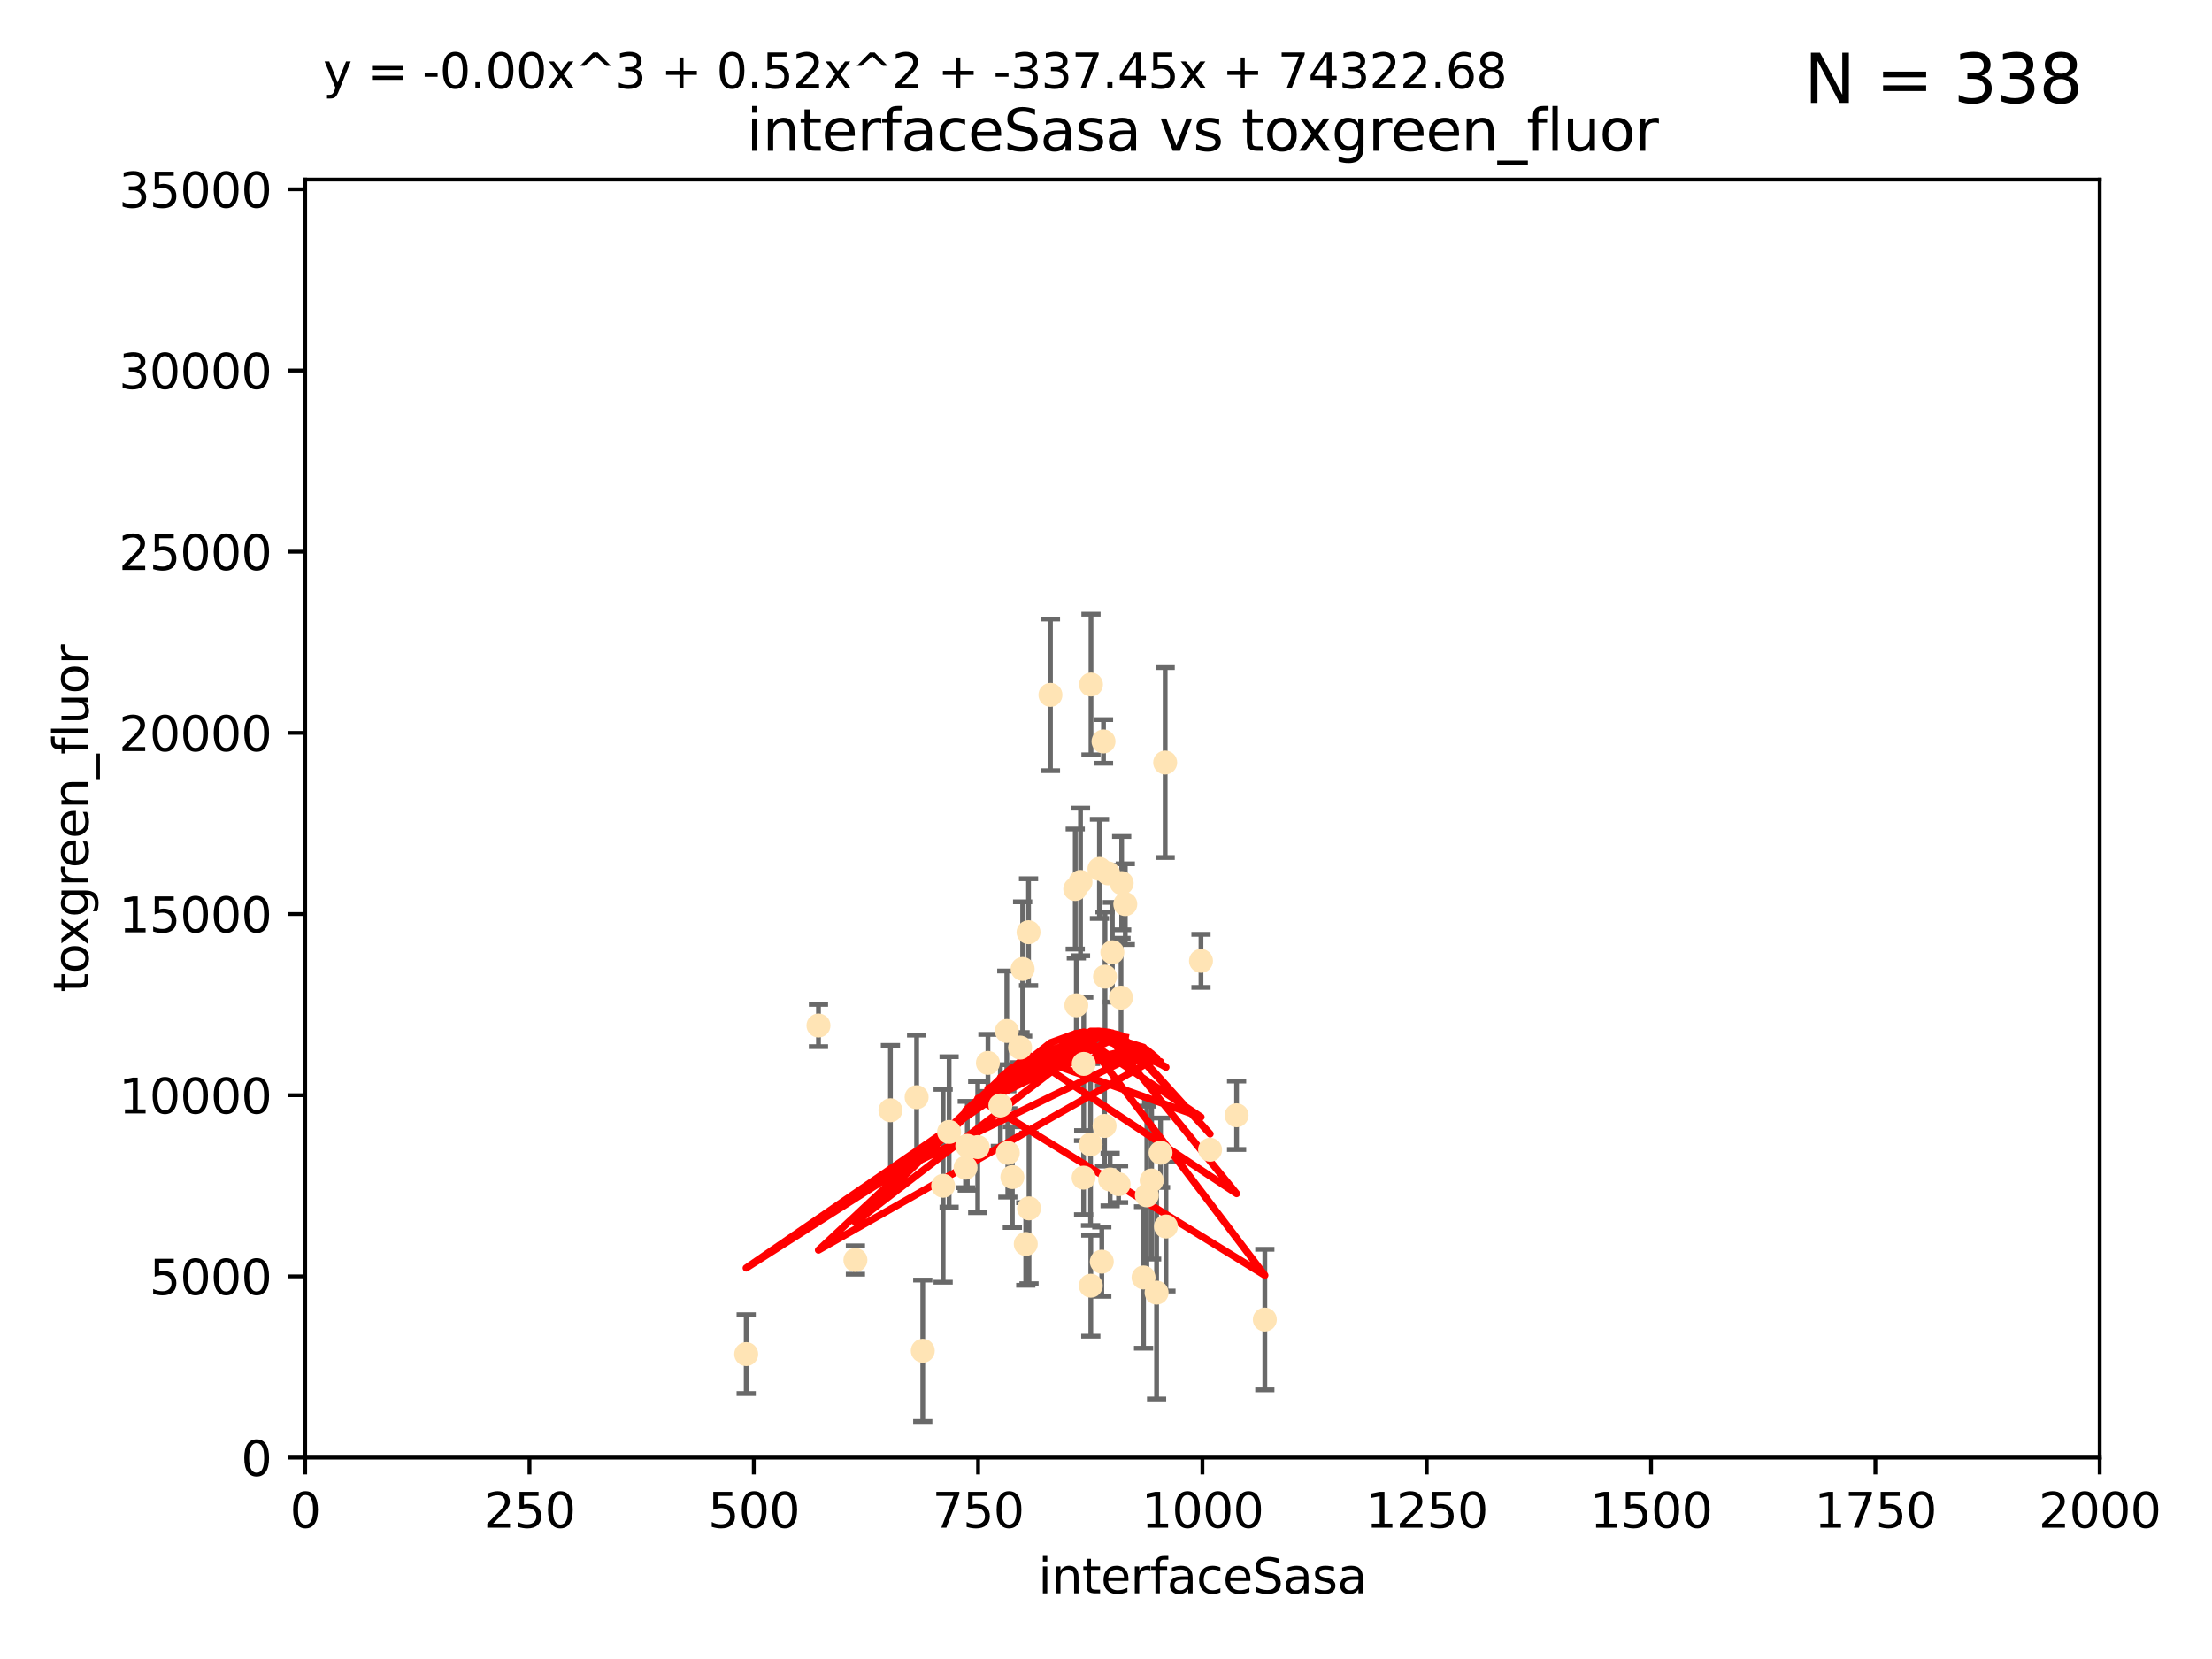 <?xml version="1.0" encoding="utf-8" standalone="no"?>
<!DOCTYPE svg PUBLIC "-//W3C//DTD SVG 1.1//EN"
  "http://www.w3.org/Graphics/SVG/1.1/DTD/svg11.dtd">
<svg xmlns:xlink="http://www.w3.org/1999/xlink" width="460.8pt" height="345.6pt" viewBox="0 0 460.8 345.6" xmlns="http://www.w3.org/2000/svg" version="1.1">
 <defs>
  <style type="text/css">*{stroke-linejoin: round; stroke-linecap: butt}</style>
 </defs>
 <g id="figure_1">
  <g id="patch_1">
   <path d="M 0 345.6 
L 460.8 345.6 
L 460.8 0 
L 0 0 
z
" style="fill: #ffffff"/>
  </g>
  <g id="axes_1">
   <g id="patch_2">
    <path d="M 63.571 303.64 
L 437.4 303.64 
L 437.4 37.411 
L 63.571 37.411 
z
" style="fill: #ffffff"/>
   </g>
   <g id="PathCollection_1">
    <defs>
     <path id="mc131aa27c8" d="M 0 1.118 
C 0.297 1.118 0.581 1 0.791 0.791 
C 1 0.581 1.118 0.297 1.118 0 
C 1.118 -0.297 1 -0.581 0.791 -0.791 
C 0.581 -1 0.297 -1.118 0 -1.118 
C -0.297 -1.118 -0.581 -1 -0.791 -0.791 
C -1 -0.581 -1.118 -0.297 -1.118 0 
C -1.118 0.297 -1 0.581 -0.791 0.791 
C -0.581 1 -0.297 1.118 0 1.118 
z
" style="stroke: #ffe4b5"/>
    </defs>
    <g clip-path="url(#pa048391401)">
     <use xlink:href="#mc131aa27c8" x="234.418" y="188.351" style="fill: #ffe4b5; stroke: #ffe4b5"/>
     <use xlink:href="#mc131aa27c8" x="227.273" y="142.599" style="fill: #ffe4b5; stroke: #ffe4b5"/>
     <use xlink:href="#mc131aa27c8" x="229.035" y="181.005" style="fill: #ffe4b5; stroke: #ffe4b5"/>
     <use xlink:href="#mc131aa27c8" x="201.505" y="238.693" style="fill: #ffe4b5; stroke: #ffe4b5"/>
     <use xlink:href="#mc131aa27c8" x="218.826" y="144.756" style="fill: #ffe4b5; stroke: #ffe4b5"/>
     <use xlink:href="#mc131aa27c8" x="224.217" y="209.418" style="fill: #ffe4b5; stroke: #ffe4b5"/>
     <use xlink:href="#mc131aa27c8" x="250.185" y="200.169" style="fill: #ffe4b5; stroke: #ffe4b5"/>
     <use xlink:href="#mc131aa27c8" x="214.263" y="194.192" style="fill: #ffe4b5; stroke: #ffe4b5"/>
     <use xlink:href="#mc131aa27c8" x="257.603" y="232.333" style="fill: #ffe4b5; stroke: #ffe4b5"/>
     <use xlink:href="#mc131aa27c8" x="230.103" y="234.551" style="fill: #ffe4b5; stroke: #ffe4b5"/>
     <use xlink:href="#mc131aa27c8" x="233.018" y="246.695" style="fill: #ffe4b5; stroke: #ffe4b5"/>
     <use xlink:href="#mc131aa27c8" x="252.078" y="239.511" style="fill: #ffe4b5; stroke: #ffe4b5"/>
     <use xlink:href="#mc131aa27c8" x="233.663" y="183.971" style="fill: #ffe4b5; stroke: #ffe4b5"/>
     <use xlink:href="#mc131aa27c8" x="233.529" y="207.828" style="fill: #ffe4b5; stroke: #ffe4b5"/>
     <use xlink:href="#mc131aa27c8" x="201.142" y="243.244" style="fill: #ffe4b5; stroke: #ffe4b5"/>
     <use xlink:href="#mc131aa27c8" x="213.034" y="201.857" style="fill: #ffe4b5; stroke: #ffe4b5"/>
     <use xlink:href="#mc131aa27c8" x="230.194" y="203.455" style="fill: #ffe4b5; stroke: #ffe4b5"/>
     <use xlink:href="#mc131aa27c8" x="223.991" y="185.203" style="fill: #ffe4b5; stroke: #ffe4b5"/>
     <use xlink:href="#mc131aa27c8" x="231.725" y="198.375" style="fill: #ffe4b5; stroke: #ffe4b5"/>
     <use xlink:href="#mc131aa27c8" x="229.523" y="262.829" style="fill: #ffe4b5; stroke: #ffe4b5"/>
     <use xlink:href="#mc131aa27c8" x="231.261" y="245.717" style="fill: #ffe4b5; stroke: #ffe4b5"/>
     <use xlink:href="#mc131aa27c8" x="205.802" y="221.426" style="fill: #ffe4b5; stroke: #ffe4b5"/>
     <use xlink:href="#mc131aa27c8" x="227.235" y="267.838" style="fill: #ffe4b5; stroke: #ffe4b5"/>
     <use xlink:href="#mc131aa27c8" x="238.224" y="266.121" style="fill: #ffe4b5; stroke: #ffe4b5"/>
     <use xlink:href="#mc131aa27c8" x="208.394" y="230.287" style="fill: #ffe4b5; stroke: #ffe4b5"/>
     <use xlink:href="#mc131aa27c8" x="209.946" y="240.165" style="fill: #ffe4b5; stroke: #ffe4b5"/>
     <use xlink:href="#mc131aa27c8" x="210.895" y="245.207" style="fill: #ffe4b5; stroke: #ffe4b5"/>
     <use xlink:href="#mc131aa27c8" x="239.906" y="245.916" style="fill: #ffe4b5; stroke: #ffe4b5"/>
     <use xlink:href="#mc131aa27c8" x="225.761" y="221.632" style="fill: #ffe4b5; stroke: #ffe4b5"/>
     <use xlink:href="#mc131aa27c8" x="225.736" y="245.328" style="fill: #ffe4b5; stroke: #ffe4b5"/>
     <use xlink:href="#mc131aa27c8" x="241.762" y="240.133" style="fill: #ffe4b5; stroke: #ffe4b5"/>
     <use xlink:href="#mc131aa27c8" x="213.686" y="259.145" style="fill: #ffe4b5; stroke: #ffe4b5"/>
     <use xlink:href="#mc131aa27c8" x="185.494" y="231.288" style="fill: #ffe4b5; stroke: #ffe4b5"/>
     <use xlink:href="#mc131aa27c8" x="214.363" y="251.723" style="fill: #ffe4b5; stroke: #ffe4b5"/>
     <use xlink:href="#mc131aa27c8" x="196.473" y="247.017" style="fill: #ffe4b5; stroke: #ffe4b5"/>
     <use xlink:href="#mc131aa27c8" x="209.736" y="214.773" style="fill: #ffe4b5; stroke: #ffe4b5"/>
     <use xlink:href="#mc131aa27c8" x="190.948" y="228.569" style="fill: #ffe4b5; stroke: #ffe4b5"/>
     <use xlink:href="#mc131aa27c8" x="238.906" y="249.018" style="fill: #ffe4b5; stroke: #ffe4b5"/>
     <use xlink:href="#mc131aa27c8" x="240.938" y="269.281" style="fill: #ffe4b5; stroke: #ffe4b5"/>
     <use xlink:href="#mc131aa27c8" x="170.501" y="213.635" style="fill: #ffe4b5; stroke: #ffe4b5"/>
     <use xlink:href="#mc131aa27c8" x="212.497" y="218.233" style="fill: #ffe4b5; stroke: #ffe4b5"/>
     <use xlink:href="#mc131aa27c8" x="230.837" y="181.932" style="fill: #ffe4b5; stroke: #ffe4b5"/>
     <use xlink:href="#mc131aa27c8" x="242.888" y="255.506" style="fill: #ffe4b5; stroke: #ffe4b5"/>
     <use xlink:href="#mc131aa27c8" x="242.725" y="158.854" style="fill: #ffe4b5; stroke: #ffe4b5"/>
     <use xlink:href="#mc131aa27c8" x="227.185" y="238.425" style="fill: #ffe4b5; stroke: #ffe4b5"/>
     <use xlink:href="#mc131aa27c8" x="155.445" y="282.089" style="fill: #ffe4b5; stroke: #ffe4b5"/>
     <use xlink:href="#mc131aa27c8" x="192.23" y="281.39" style="fill: #ffe4b5; stroke: #ffe4b5"/>
     <use xlink:href="#mc131aa27c8" x="178.196" y="262.484" style="fill: #ffe4b5; stroke: #ffe4b5"/>
     <use xlink:href="#mc131aa27c8" x="229.88" y="154.454" style="fill: #ffe4b5; stroke: #ffe4b5"/>
     <use xlink:href="#mc131aa27c8" x="203.677" y="238.955" style="fill: #ffe4b5; stroke: #ffe4b5"/>
     <use xlink:href="#mc131aa27c8" x="263.486" y="274.889" style="fill: #ffe4b5; stroke: #ffe4b5"/>
     <use xlink:href="#mc131aa27c8" x="225.09" y="183.73" style="fill: #ffe4b5; stroke: #ffe4b5"/>
     <use xlink:href="#mc131aa27c8" x="197.716" y="235.8" style="fill: #ffe4b5; stroke: #ffe4b5"/>
    </g>
   </g>
   <g id="matplotlib.axis_1">
    <g id="xtick_1">
     <g id="line2d_1">
      <defs>
       <path id="mace8297415" d="M 0 0 
L 0 3.5 
" style="stroke: #000000; stroke-width: 0.8"/>
      </defs>
      <g>
       <use xlink:href="#mace8297415" x="63.571" y="303.64" style="stroke: #000000; stroke-width: 0.8"/>
      </g>
     </g>
     <g id="text_1">
      <!-- 0 -->
      <g transform="translate(60.39 318.238)scale(0.1 -0.1)">
       <defs>
        <path id="DejaVuSans-30" d="M 2034 4250 
Q 1547 4250 1301 3770 
Q 1056 3291 1056 2328 
Q 1056 1369 1301 889 
Q 1547 409 2034 409 
Q 2525 409 2770 889 
Q 3016 1369 3016 2328 
Q 3016 3291 2770 3770 
Q 2525 4250 2034 4250 
z
M 2034 4750 
Q 2819 4750 3233 4129 
Q 3647 3509 3647 2328 
Q 3647 1150 3233 529 
Q 2819 -91 2034 -91 
Q 1250 -91 836 529 
Q 422 1150 422 2328 
Q 422 3509 836 4129 
Q 1250 4750 2034 4750 
z
" transform="scale(0.016)"/>
       </defs>
       <use xlink:href="#DejaVuSans-30"/>
      </g>
     </g>
    </g>
    <g id="xtick_2">
     <g id="line2d_2">
      <g>
       <use xlink:href="#mace8297415" x="110.3" y="303.64" style="stroke: #000000; stroke-width: 0.8"/>
      </g>
     </g>
     <g id="text_2">
      <!-- 250 -->
      <g transform="translate(100.756 318.238)scale(0.1 -0.1)">
       <defs>
        <path id="DejaVuSans-32" d="M 1228 531 
L 3431 531 
L 3431 0 
L 469 0 
L 469 531 
Q 828 903 1448 1529 
Q 2069 2156 2228 2338 
Q 2531 2678 2651 2914 
Q 2772 3150 2772 3378 
Q 2772 3750 2511 3984 
Q 2250 4219 1831 4219 
Q 1534 4219 1204 4116 
Q 875 4013 500 3803 
L 500 4441 
Q 881 4594 1212 4672 
Q 1544 4750 1819 4750 
Q 2544 4750 2975 4387 
Q 3406 4025 3406 3419 
Q 3406 3131 3298 2873 
Q 3191 2616 2906 2266 
Q 2828 2175 2409 1742 
Q 1991 1309 1228 531 
z
" transform="scale(0.016)"/>
        <path id="DejaVuSans-35" d="M 691 4666 
L 3169 4666 
L 3169 4134 
L 1269 4134 
L 1269 2991 
Q 1406 3038 1543 3061 
Q 1681 3084 1819 3084 
Q 2600 3084 3056 2656 
Q 3513 2228 3513 1497 
Q 3513 744 3044 326 
Q 2575 -91 1722 -91 
Q 1428 -91 1123 -41 
Q 819 9 494 109 
L 494 744 
Q 775 591 1075 516 
Q 1375 441 1709 441 
Q 2250 441 2565 725 
Q 2881 1009 2881 1497 
Q 2881 1984 2565 2268 
Q 2250 2553 1709 2553 
Q 1456 2553 1204 2497 
Q 953 2441 691 2322 
L 691 4666 
z
" transform="scale(0.016)"/>
       </defs>
       <use xlink:href="#DejaVuSans-32"/>
       <use xlink:href="#DejaVuSans-35" x="63.623"/>
       <use xlink:href="#DejaVuSans-30" x="127.246"/>
      </g>
     </g>
    </g>
    <g id="xtick_3">
     <g id="line2d_3">
      <g>
       <use xlink:href="#mace8297415" x="157.028" y="303.64" style="stroke: #000000; stroke-width: 0.8"/>
      </g>
     </g>
     <g id="text_3">
      <!-- 500 -->
      <g transform="translate(147.485 318.238)scale(0.1 -0.1)">
       <use xlink:href="#DejaVuSans-35"/>
       <use xlink:href="#DejaVuSans-30" x="63.623"/>
       <use xlink:href="#DejaVuSans-30" x="127.246"/>
      </g>
     </g>
    </g>
    <g id="xtick_4">
     <g id="line2d_4">
      <g>
       <use xlink:href="#mace8297415" x="203.757" y="303.64" style="stroke: #000000; stroke-width: 0.8"/>
      </g>
     </g>
     <g id="text_4">
      <!-- 750 -->
      <g transform="translate(194.213 318.238)scale(0.1 -0.1)">
       <defs>
        <path id="DejaVuSans-37" d="M 525 4666 
L 3525 4666 
L 3525 4397 
L 1831 0 
L 1172 0 
L 2766 4134 
L 525 4134 
L 525 4666 
z
" transform="scale(0.016)"/>
       </defs>
       <use xlink:href="#DejaVuSans-37"/>
       <use xlink:href="#DejaVuSans-35" x="63.623"/>
       <use xlink:href="#DejaVuSans-30" x="127.246"/>
      </g>
     </g>
    </g>
    <g id="xtick_5">
     <g id="line2d_5">
      <g>
       <use xlink:href="#mace8297415" x="250.486" y="303.64" style="stroke: #000000; stroke-width: 0.8"/>
      </g>
     </g>
     <g id="text_5">
      <!-- 1000 -->
      <g transform="translate(237.761 318.238)scale(0.1 -0.1)">
       <defs>
        <path id="DejaVuSans-31" d="M 794 531 
L 1825 531 
L 1825 4091 
L 703 3866 
L 703 4441 
L 1819 4666 
L 2450 4666 
L 2450 531 
L 3481 531 
L 3481 0 
L 794 0 
L 794 531 
z
" transform="scale(0.016)"/>
       </defs>
       <use xlink:href="#DejaVuSans-31"/>
       <use xlink:href="#DejaVuSans-30" x="63.623"/>
       <use xlink:href="#DejaVuSans-30" x="127.246"/>
       <use xlink:href="#DejaVuSans-30" x="190.869"/>
      </g>
     </g>
    </g>
    <g id="xtick_6">
     <g id="line2d_6">
      <g>
       <use xlink:href="#mace8297415" x="297.214" y="303.64" style="stroke: #000000; stroke-width: 0.8"/>
      </g>
     </g>
     <g id="text_6">
      <!-- 1250 -->
      <g transform="translate(284.489 318.238)scale(0.1 -0.1)">
       <use xlink:href="#DejaVuSans-31"/>
       <use xlink:href="#DejaVuSans-32" x="63.623"/>
       <use xlink:href="#DejaVuSans-35" x="127.246"/>
       <use xlink:href="#DejaVuSans-30" x="190.869"/>
      </g>
     </g>
    </g>
    <g id="xtick_7">
     <g id="line2d_7">
      <g>
       <use xlink:href="#mace8297415" x="343.943" y="303.64" style="stroke: #000000; stroke-width: 0.8"/>
      </g>
     </g>
     <g id="text_7">
      <!-- 1500 -->
      <g transform="translate(331.218 318.238)scale(0.1 -0.1)">
       <use xlink:href="#DejaVuSans-31"/>
       <use xlink:href="#DejaVuSans-35" x="63.623"/>
       <use xlink:href="#DejaVuSans-30" x="127.246"/>
       <use xlink:href="#DejaVuSans-30" x="190.869"/>
      </g>
     </g>
    </g>
    <g id="xtick_8">
     <g id="line2d_8">
      <g>
       <use xlink:href="#mace8297415" x="390.671" y="303.64" style="stroke: #000000; stroke-width: 0.8"/>
      </g>
     </g>
     <g id="text_8">
      <!-- 1750 -->
      <g transform="translate(377.946 318.238)scale(0.1 -0.1)">
       <use xlink:href="#DejaVuSans-31"/>
       <use xlink:href="#DejaVuSans-37" x="63.623"/>
       <use xlink:href="#DejaVuSans-35" x="127.246"/>
       <use xlink:href="#DejaVuSans-30" x="190.869"/>
      </g>
     </g>
    </g>
    <g id="xtick_9">
     <g id="line2d_9">
      <g>
       <use xlink:href="#mace8297415" x="437.4" y="303.64" style="stroke: #000000; stroke-width: 0.8"/>
      </g>
     </g>
     <g id="text_9">
      <!-- 2000 -->
      <g transform="translate(424.675 318.238)scale(0.1 -0.1)">
       <use xlink:href="#DejaVuSans-32"/>
       <use xlink:href="#DejaVuSans-30" x="63.623"/>
       <use xlink:href="#DejaVuSans-30" x="127.246"/>
       <use xlink:href="#DejaVuSans-30" x="190.869"/>
      </g>
     </g>
    </g>
    <g id="text_10">
     <!-- interfaceSasa -->
     <g transform="translate(216.279 331.917)scale(0.1 -0.1)">
      <defs>
       <path id="DejaVuSans-69" d="M 603 3500 
L 1178 3500 
L 1178 0 
L 603 0 
L 603 3500 
z
M 603 4863 
L 1178 4863 
L 1178 4134 
L 603 4134 
L 603 4863 
z
" transform="scale(0.016)"/>
       <path id="DejaVuSans-6e" d="M 3513 2113 
L 3513 0 
L 2938 0 
L 2938 2094 
Q 2938 2591 2744 2837 
Q 2550 3084 2163 3084 
Q 1697 3084 1428 2787 
Q 1159 2491 1159 1978 
L 1159 0 
L 581 0 
L 581 3500 
L 1159 3500 
L 1159 2956 
Q 1366 3272 1645 3428 
Q 1925 3584 2291 3584 
Q 2894 3584 3203 3211 
Q 3513 2838 3513 2113 
z
" transform="scale(0.016)"/>
       <path id="DejaVuSans-74" d="M 1172 4494 
L 1172 3500 
L 2356 3500 
L 2356 3053 
L 1172 3053 
L 1172 1153 
Q 1172 725 1289 603 
Q 1406 481 1766 481 
L 2356 481 
L 2356 0 
L 1766 0 
Q 1100 0 847 248 
Q 594 497 594 1153 
L 594 3053 
L 172 3053 
L 172 3500 
L 594 3500 
L 594 4494 
L 1172 4494 
z
" transform="scale(0.016)"/>
       <path id="DejaVuSans-65" d="M 3597 1894 
L 3597 1613 
L 953 1613 
Q 991 1019 1311 708 
Q 1631 397 2203 397 
Q 2534 397 2845 478 
Q 3156 559 3463 722 
L 3463 178 
Q 3153 47 2828 -22 
Q 2503 -91 2169 -91 
Q 1331 -91 842 396 
Q 353 884 353 1716 
Q 353 2575 817 3079 
Q 1281 3584 2069 3584 
Q 2775 3584 3186 3129 
Q 3597 2675 3597 1894 
z
M 3022 2063 
Q 3016 2534 2758 2815 
Q 2500 3097 2075 3097 
Q 1594 3097 1305 2825 
Q 1016 2553 972 2059 
L 3022 2063 
z
" transform="scale(0.016)"/>
       <path id="DejaVuSans-72" d="M 2631 2963 
Q 2534 3019 2420 3045 
Q 2306 3072 2169 3072 
Q 1681 3072 1420 2755 
Q 1159 2438 1159 1844 
L 1159 0 
L 581 0 
L 581 3500 
L 1159 3500 
L 1159 2956 
Q 1341 3275 1631 3429 
Q 1922 3584 2338 3584 
Q 2397 3584 2469 3576 
Q 2541 3569 2628 3553 
L 2631 2963 
z
" transform="scale(0.016)"/>
       <path id="DejaVuSans-66" d="M 2375 4863 
L 2375 4384 
L 1825 4384 
Q 1516 4384 1395 4259 
Q 1275 4134 1275 3809 
L 1275 3500 
L 2222 3500 
L 2222 3053 
L 1275 3053 
L 1275 0 
L 697 0 
L 697 3053 
L 147 3053 
L 147 3500 
L 697 3500 
L 697 3744 
Q 697 4328 969 4595 
Q 1241 4863 1831 4863 
L 2375 4863 
z
" transform="scale(0.016)"/>
       <path id="DejaVuSans-61" d="M 2194 1759 
Q 1497 1759 1228 1600 
Q 959 1441 959 1056 
Q 959 750 1161 570 
Q 1363 391 1709 391 
Q 2188 391 2477 730 
Q 2766 1069 2766 1631 
L 2766 1759 
L 2194 1759 
z
M 3341 1997 
L 3341 0 
L 2766 0 
L 2766 531 
Q 2569 213 2275 61 
Q 1981 -91 1556 -91 
Q 1019 -91 701 211 
Q 384 513 384 1019 
Q 384 1609 779 1909 
Q 1175 2209 1959 2209 
L 2766 2209 
L 2766 2266 
Q 2766 2663 2505 2880 
Q 2244 3097 1772 3097 
Q 1472 3097 1187 3025 
Q 903 2953 641 2809 
L 641 3341 
Q 956 3463 1253 3523 
Q 1550 3584 1831 3584 
Q 2591 3584 2966 3190 
Q 3341 2797 3341 1997 
z
" transform="scale(0.016)"/>
       <path id="DejaVuSans-63" d="M 3122 3366 
L 3122 2828 
Q 2878 2963 2633 3030 
Q 2388 3097 2138 3097 
Q 1578 3097 1268 2742 
Q 959 2388 959 1747 
Q 959 1106 1268 751 
Q 1578 397 2138 397 
Q 2388 397 2633 464 
Q 2878 531 3122 666 
L 3122 134 
Q 2881 22 2623 -34 
Q 2366 -91 2075 -91 
Q 1284 -91 818 406 
Q 353 903 353 1747 
Q 353 2603 823 3093 
Q 1294 3584 2113 3584 
Q 2378 3584 2631 3529 
Q 2884 3475 3122 3366 
z
" transform="scale(0.016)"/>
       <path id="DejaVuSans-53" d="M 3425 4513 
L 3425 3897 
Q 3066 4069 2747 4153 
Q 2428 4238 2131 4238 
Q 1616 4238 1336 4038 
Q 1056 3838 1056 3469 
Q 1056 3159 1242 3001 
Q 1428 2844 1947 2747 
L 2328 2669 
Q 3034 2534 3370 2195 
Q 3706 1856 3706 1288 
Q 3706 609 3251 259 
Q 2797 -91 1919 -91 
Q 1588 -91 1214 -16 
Q 841 59 441 206 
L 441 856 
Q 825 641 1194 531 
Q 1563 422 1919 422 
Q 2459 422 2753 634 
Q 3047 847 3047 1241 
Q 3047 1584 2836 1778 
Q 2625 1972 2144 2069 
L 1759 2144 
Q 1053 2284 737 2584 
Q 422 2884 422 3419 
Q 422 4038 858 4394 
Q 1294 4750 2059 4750 
Q 2388 4750 2728 4690 
Q 3069 4631 3425 4513 
z
" transform="scale(0.016)"/>
       <path id="DejaVuSans-73" d="M 2834 3397 
L 2834 2853 
Q 2591 2978 2328 3040 
Q 2066 3103 1784 3103 
Q 1356 3103 1142 2972 
Q 928 2841 928 2578 
Q 928 2378 1081 2264 
Q 1234 2150 1697 2047 
L 1894 2003 
Q 2506 1872 2764 1633 
Q 3022 1394 3022 966 
Q 3022 478 2636 193 
Q 2250 -91 1575 -91 
Q 1294 -91 989 -36 
Q 684 19 347 128 
L 347 722 
Q 666 556 975 473 
Q 1284 391 1588 391 
Q 1994 391 2212 530 
Q 2431 669 2431 922 
Q 2431 1156 2273 1281 
Q 2116 1406 1581 1522 
L 1381 1569 
Q 847 1681 609 1914 
Q 372 2147 372 2553 
Q 372 3047 722 3315 
Q 1072 3584 1716 3584 
Q 2034 3584 2315 3537 
Q 2597 3491 2834 3397 
z
" transform="scale(0.016)"/>
      </defs>
      <use xlink:href="#DejaVuSans-69"/>
      <use xlink:href="#DejaVuSans-6e" x="27.783"/>
      <use xlink:href="#DejaVuSans-74" x="91.162"/>
      <use xlink:href="#DejaVuSans-65" x="130.371"/>
      <use xlink:href="#DejaVuSans-72" x="191.895"/>
      <use xlink:href="#DejaVuSans-66" x="233.008"/>
      <use xlink:href="#DejaVuSans-61" x="268.213"/>
      <use xlink:href="#DejaVuSans-63" x="329.492"/>
      <use xlink:href="#DejaVuSans-65" x="384.473"/>
      <use xlink:href="#DejaVuSans-53" x="445.996"/>
      <use xlink:href="#DejaVuSans-61" x="509.473"/>
      <use xlink:href="#DejaVuSans-73" x="570.752"/>
      <use xlink:href="#DejaVuSans-61" x="622.852"/>
     </g>
    </g>
   </g>
   <g id="matplotlib.axis_2">
    <g id="ytick_1">
     <g id="line2d_10">
      <defs>
       <path id="m21612c7f6c" d="M 0 0 
L -3.5 0 
" style="stroke: #000000; stroke-width: 0.8"/>
      </defs>
      <g>
       <use xlink:href="#m21612c7f6c" x="63.571" y="303.64" style="stroke: #000000; stroke-width: 0.8"/>
      </g>
     </g>
     <g id="text_11">
      <!-- 0 -->
      <g transform="translate(50.209 307.439)scale(0.1 -0.1)">
       <use xlink:href="#DejaVuSans-30"/>
      </g>
     </g>
    </g>
    <g id="ytick_2">
     <g id="line2d_11">
      <g>
       <use xlink:href="#m21612c7f6c" x="63.571" y="265.897" style="stroke: #000000; stroke-width: 0.8"/>
      </g>
     </g>
     <g id="text_12">
      <!-- 5000 -->
      <g transform="translate(31.121 269.696)scale(0.1 -0.1)">
       <use xlink:href="#DejaVuSans-35"/>
       <use xlink:href="#DejaVuSans-30" x="63.623"/>
       <use xlink:href="#DejaVuSans-30" x="127.246"/>
       <use xlink:href="#DejaVuSans-30" x="190.869"/>
      </g>
     </g>
    </g>
    <g id="ytick_3">
     <g id="line2d_12">
      <g>
       <use xlink:href="#m21612c7f6c" x="63.571" y="228.154" style="stroke: #000000; stroke-width: 0.8"/>
      </g>
     </g>
     <g id="text_13">
      <!-- 10000 -->
      <g transform="translate(24.759 231.953)scale(0.1 -0.1)">
       <use xlink:href="#DejaVuSans-31"/>
       <use xlink:href="#DejaVuSans-30" x="63.623"/>
       <use xlink:href="#DejaVuSans-30" x="127.246"/>
       <use xlink:href="#DejaVuSans-30" x="190.869"/>
       <use xlink:href="#DejaVuSans-30" x="254.492"/>
      </g>
     </g>
    </g>
    <g id="ytick_4">
     <g id="line2d_13">
      <g>
       <use xlink:href="#m21612c7f6c" x="63.571" y="190.411" style="stroke: #000000; stroke-width: 0.8"/>
      </g>
     </g>
     <g id="text_14">
      <!-- 15000 -->
      <g transform="translate(24.759 194.21)scale(0.1 -0.1)">
       <use xlink:href="#DejaVuSans-31"/>
       <use xlink:href="#DejaVuSans-35" x="63.623"/>
       <use xlink:href="#DejaVuSans-30" x="127.246"/>
       <use xlink:href="#DejaVuSans-30" x="190.869"/>
       <use xlink:href="#DejaVuSans-30" x="254.492"/>
      </g>
     </g>
    </g>
    <g id="ytick_5">
     <g id="line2d_14">
      <g>
       <use xlink:href="#m21612c7f6c" x="63.571" y="152.668" style="stroke: #000000; stroke-width: 0.8"/>
      </g>
     </g>
     <g id="text_15">
      <!-- 20000 -->
      <g transform="translate(24.759 156.467)scale(0.1 -0.1)">
       <use xlink:href="#DejaVuSans-32"/>
       <use xlink:href="#DejaVuSans-30" x="63.623"/>
       <use xlink:href="#DejaVuSans-30" x="127.246"/>
       <use xlink:href="#DejaVuSans-30" x="190.869"/>
       <use xlink:href="#DejaVuSans-30" x="254.492"/>
      </g>
     </g>
    </g>
    <g id="ytick_6">
     <g id="line2d_15">
      <g>
       <use xlink:href="#m21612c7f6c" x="63.571" y="114.925" style="stroke: #000000; stroke-width: 0.8"/>
      </g>
     </g>
     <g id="text_16">
      <!-- 25000 -->
      <g transform="translate(24.759 118.724)scale(0.1 -0.1)">
       <use xlink:href="#DejaVuSans-32"/>
       <use xlink:href="#DejaVuSans-35" x="63.623"/>
       <use xlink:href="#DejaVuSans-30" x="127.246"/>
       <use xlink:href="#DejaVuSans-30" x="190.869"/>
       <use xlink:href="#DejaVuSans-30" x="254.492"/>
      </g>
     </g>
    </g>
    <g id="ytick_7">
     <g id="line2d_16">
      <g>
       <use xlink:href="#m21612c7f6c" x="63.571" y="77.181" style="stroke: #000000; stroke-width: 0.8"/>
      </g>
     </g>
     <g id="text_17">
      <!-- 30000 -->
      <g transform="translate(24.759 80.981)scale(0.1 -0.1)">
       <defs>
        <path id="DejaVuSans-33" d="M 2597 2516 
Q 3050 2419 3304 2112 
Q 3559 1806 3559 1356 
Q 3559 666 3084 287 
Q 2609 -91 1734 -91 
Q 1441 -91 1130 -33 
Q 819 25 488 141 
L 488 750 
Q 750 597 1062 519 
Q 1375 441 1716 441 
Q 2309 441 2620 675 
Q 2931 909 2931 1356 
Q 2931 1769 2642 2001 
Q 2353 2234 1838 2234 
L 1294 2234 
L 1294 2753 
L 1863 2753 
Q 2328 2753 2575 2939 
Q 2822 3125 2822 3475 
Q 2822 3834 2567 4026 
Q 2313 4219 1838 4219 
Q 1578 4219 1281 4162 
Q 984 4106 628 3988 
L 628 4550 
Q 988 4650 1302 4700 
Q 1616 4750 1894 4750 
Q 2613 4750 3031 4423 
Q 3450 4097 3450 3541 
Q 3450 3153 3228 2886 
Q 3006 2619 2597 2516 
z
" transform="scale(0.016)"/>
       </defs>
       <use xlink:href="#DejaVuSans-33"/>
       <use xlink:href="#DejaVuSans-30" x="63.623"/>
       <use xlink:href="#DejaVuSans-30" x="127.246"/>
       <use xlink:href="#DejaVuSans-30" x="190.869"/>
       <use xlink:href="#DejaVuSans-30" x="254.492"/>
      </g>
     </g>
    </g>
    <g id="ytick_8">
     <g id="line2d_17">
      <g>
       <use xlink:href="#m21612c7f6c" x="63.571" y="39.438" style="stroke: #000000; stroke-width: 0.8"/>
      </g>
     </g>
     <g id="text_18">
      <!-- 35000 -->
      <g transform="translate(24.759 43.238)scale(0.1 -0.1)">
       <use xlink:href="#DejaVuSans-33"/>
       <use xlink:href="#DejaVuSans-35" x="63.623"/>
       <use xlink:href="#DejaVuSans-30" x="127.246"/>
       <use xlink:href="#DejaVuSans-30" x="190.869"/>
       <use xlink:href="#DejaVuSans-30" x="254.492"/>
      </g>
     </g>
    </g>
    <g id="text_19">
     <!-- toxgreen_fluor -->
     <g transform="translate(18.401 206.72)rotate(-90)scale(0.1 -0.1)">
      <defs>
       <path id="DejaVuSans-6f" d="M 1959 3097 
Q 1497 3097 1228 2736 
Q 959 2375 959 1747 
Q 959 1119 1226 758 
Q 1494 397 1959 397 
Q 2419 397 2687 759 
Q 2956 1122 2956 1747 
Q 2956 2369 2687 2733 
Q 2419 3097 1959 3097 
z
M 1959 3584 
Q 2709 3584 3137 3096 
Q 3566 2609 3566 1747 
Q 3566 888 3137 398 
Q 2709 -91 1959 -91 
Q 1206 -91 779 398 
Q 353 888 353 1747 
Q 353 2609 779 3096 
Q 1206 3584 1959 3584 
z
" transform="scale(0.016)"/>
       <path id="DejaVuSans-78" d="M 3513 3500 
L 2247 1797 
L 3578 0 
L 2900 0 
L 1881 1375 
L 863 0 
L 184 0 
L 1544 1831 
L 300 3500 
L 978 3500 
L 1906 2253 
L 2834 3500 
L 3513 3500 
z
" transform="scale(0.016)"/>
       <path id="DejaVuSans-67" d="M 2906 1791 
Q 2906 2416 2648 2759 
Q 2391 3103 1925 3103 
Q 1463 3103 1205 2759 
Q 947 2416 947 1791 
Q 947 1169 1205 825 
Q 1463 481 1925 481 
Q 2391 481 2648 825 
Q 2906 1169 2906 1791 
z
M 3481 434 
Q 3481 -459 3084 -895 
Q 2688 -1331 1869 -1331 
Q 1566 -1331 1297 -1286 
Q 1028 -1241 775 -1147 
L 775 -588 
Q 1028 -725 1275 -790 
Q 1522 -856 1778 -856 
Q 2344 -856 2625 -561 
Q 2906 -266 2906 331 
L 2906 616 
Q 2728 306 2450 153 
Q 2172 0 1784 0 
Q 1141 0 747 490 
Q 353 981 353 1791 
Q 353 2603 747 3093 
Q 1141 3584 1784 3584 
Q 2172 3584 2450 3431 
Q 2728 3278 2906 2969 
L 2906 3500 
L 3481 3500 
L 3481 434 
z
" transform="scale(0.016)"/>
       <path id="DejaVuSans-5f" d="M 3263 -1063 
L 3263 -1509 
L -63 -1509 
L -63 -1063 
L 3263 -1063 
z
" transform="scale(0.016)"/>
       <path id="DejaVuSans-6c" d="M 603 4863 
L 1178 4863 
L 1178 0 
L 603 0 
L 603 4863 
z
" transform="scale(0.016)"/>
       <path id="DejaVuSans-75" d="M 544 1381 
L 544 3500 
L 1119 3500 
L 1119 1403 
Q 1119 906 1312 657 
Q 1506 409 1894 409 
Q 2359 409 2629 706 
Q 2900 1003 2900 1516 
L 2900 3500 
L 3475 3500 
L 3475 0 
L 2900 0 
L 2900 538 
Q 2691 219 2414 64 
Q 2138 -91 1772 -91 
Q 1169 -91 856 284 
Q 544 659 544 1381 
z
M 1991 3584 
L 1991 3584 
z
" transform="scale(0.016)"/>
      </defs>
      <use xlink:href="#DejaVuSans-74"/>
      <use xlink:href="#DejaVuSans-6f" x="39.209"/>
      <use xlink:href="#DejaVuSans-78" x="97.266"/>
      <use xlink:href="#DejaVuSans-67" x="156.445"/>
      <use xlink:href="#DejaVuSans-72" x="219.922"/>
      <use xlink:href="#DejaVuSans-65" x="258.785"/>
      <use xlink:href="#DejaVuSans-65" x="320.309"/>
      <use xlink:href="#DejaVuSans-6e" x="381.832"/>
      <use xlink:href="#DejaVuSans-5f" x="445.211"/>
      <use xlink:href="#DejaVuSans-66" x="495.211"/>
      <use xlink:href="#DejaVuSans-6c" x="530.416"/>
      <use xlink:href="#DejaVuSans-75" x="558.199"/>
      <use xlink:href="#DejaVuSans-6f" x="621.578"/>
      <use xlink:href="#DejaVuSans-72" x="682.76"/>
     </g>
    </g>
   </g>
   <g id="LineCollection_1">
    <path d="M 234.418 196.752 
L 234.418 179.949 
" clip-path="url(#pa048391401)" style="fill: none; stroke: #696969"/>
    <path d="M 227.273 157.242 
L 227.273 127.957 
" clip-path="url(#pa048391401)" style="fill: none; stroke: #696969"/>
    <path d="M 229.035 191.334 
L 229.035 170.675 
" clip-path="url(#pa048391401)" style="fill: none; stroke: #696969"/>
    <path d="M 201.505 247.946 
L 201.505 229.44 
" clip-path="url(#pa048391401)" style="fill: none; stroke: #696969"/>
    <path d="M 218.826 160.546 
L 218.826 128.967 
" clip-path="url(#pa048391401)" style="fill: none; stroke: #696969"/>
    <path d="M 224.217 219.25 
L 224.217 199.587 
" clip-path="url(#pa048391401)" style="fill: none; stroke: #696969"/>
    <path d="M 250.185 205.695 
L 250.185 194.642 
" clip-path="url(#pa048391401)" style="fill: none; stroke: #696969"/>
    <path d="M 214.263 205.318 
L 214.263 183.065 
" clip-path="url(#pa048391401)" style="fill: none; stroke: #696969"/>
    <path d="M 257.603 239.456 
L 257.603 225.21 
" clip-path="url(#pa048391401)" style="fill: none; stroke: #696969"/>
    <path d="M 230.103 242.909 
L 230.103 226.193 
" clip-path="url(#pa048391401)" style="fill: none; stroke: #696969"/>
    <path d="M 233.018 250.509 
L 233.018 242.881 
" clip-path="url(#pa048391401)" style="fill: none; stroke: #696969"/>
    <path d="M 252.078 239.932 
L 252.078 239.091 
" clip-path="url(#pa048391401)" style="fill: none; stroke: #696969"/>
    <path d="M 233.663 193.689 
L 233.663 174.254 
" clip-path="url(#pa048391401)" style="fill: none; stroke: #696969"/>
    <path d="M 233.529 220.196 
L 233.529 195.46 
" clip-path="url(#pa048391401)" style="fill: none; stroke: #696969"/>
    <path d="M 201.142 247.41 
L 201.142 239.079 
" clip-path="url(#pa048391401)" style="fill: none; stroke: #696969"/>
    <path d="M 213.034 215.842 
L 213.034 187.872 
" clip-path="url(#pa048391401)" style="fill: none; stroke: #696969"/>
    <path d="M 230.194 216.927 
L 230.194 189.982 
" clip-path="url(#pa048391401)" style="fill: none; stroke: #696969"/>
    <path d="M 223.991 197.701 
L 223.991 172.706 
" clip-path="url(#pa048391401)" style="fill: none; stroke: #696969"/>
    <path d="M 231.725 208.757 
L 231.725 187.992 
" clip-path="url(#pa048391401)" style="fill: none; stroke: #696969"/>
    <path d="M 229.523 270.051 
L 229.523 255.606 
" clip-path="url(#pa048391401)" style="fill: none; stroke: #696969"/>
    <path d="M 231.261 251.194 
L 231.261 240.24 
" clip-path="url(#pa048391401)" style="fill: none; stroke: #696969"/>
    <path d="M 205.802 227.368 
L 205.802 215.484 
" clip-path="url(#pa048391401)" style="fill: none; stroke: #696969"/>
    <path d="M 227.235 278.351 
L 227.235 257.325 
" clip-path="url(#pa048391401)" style="fill: none; stroke: #696969"/>
    <path d="M 238.224 280.859 
L 238.224 251.383 
" clip-path="url(#pa048391401)" style="fill: none; stroke: #696969"/>
    <path d="M 208.394 238.782 
L 208.394 221.793 
" clip-path="url(#pa048391401)" style="fill: none; stroke: #696969"/>
    <path d="M 209.946 249.376 
L 209.946 230.955 
" clip-path="url(#pa048391401)" style="fill: none; stroke: #696969"/>
    <path d="M 210.895 255.702 
L 210.895 234.711 
" clip-path="url(#pa048391401)" style="fill: none; stroke: #696969"/>
    <path d="M 239.906 262.289 
L 239.906 229.543 
" clip-path="url(#pa048391401)" style="fill: none; stroke: #696969"/>
    <path d="M 225.761 235.523 
L 225.761 207.742 
" clip-path="url(#pa048391401)" style="fill: none; stroke: #696969"/>
    <path d="M 225.736 253.044 
L 225.736 237.611 
" clip-path="url(#pa048391401)" style="fill: none; stroke: #696969"/>
    <path d="M 241.762 247.36 
L 241.762 232.905 
" clip-path="url(#pa048391401)" style="fill: none; stroke: #696969"/>
    <path d="M 213.686 267.749 
L 213.686 250.541 
" clip-path="url(#pa048391401)" style="fill: none; stroke: #696969"/>
    <path d="M 185.494 244.802 
L 185.494 217.774 
" clip-path="url(#pa048391401)" style="fill: none; stroke: #696969"/>
    <path d="M 214.363 267.424 
L 214.363 236.021 
" clip-path="url(#pa048391401)" style="fill: none; stroke: #696969"/>
    <path d="M 196.473 267.112 
L 196.473 226.923 
" clip-path="url(#pa048391401)" style="fill: none; stroke: #696969"/>
    <path d="M 209.736 227.262 
L 209.736 202.285 
" clip-path="url(#pa048391401)" style="fill: none; stroke: #696969"/>
    <path d="M 190.948 241.498 
L 190.948 215.64 
" clip-path="url(#pa048391401)" style="fill: none; stroke: #696969"/>
    <path d="M 238.906 267.609 
L 238.906 230.427 
" clip-path="url(#pa048391401)" style="fill: none; stroke: #696969"/>
    <path d="M 240.938 291.425 
L 240.938 247.137 
" clip-path="url(#pa048391401)" style="fill: none; stroke: #696969"/>
    <path d="M 170.501 218.032 
L 170.501 209.238 
" clip-path="url(#pa048391401)" style="fill: none; stroke: #696969"/>
    <path d="M 212.497 221.368 
L 212.497 215.099 
" clip-path="url(#pa048391401)" style="fill: none; stroke: #696969"/>
    <path d="M 230.837 183.595 
L 230.837 180.268 
" clip-path="url(#pa048391401)" style="fill: none; stroke: #696969"/>
    <path d="M 242.888 268.949 
L 242.888 242.062 
" clip-path="url(#pa048391401)" style="fill: none; stroke: #696969"/>
    <path d="M 242.725 178.637 
L 242.725 139.071 
" clip-path="url(#pa048391401)" style="fill: none; stroke: #696969"/>
    <path d="M 227.185 255.286 
L 227.185 221.564 
" clip-path="url(#pa048391401)" style="fill: none; stroke: #696969"/>
    <path d="M 155.445 290.29 
L 155.445 273.889 
" clip-path="url(#pa048391401)" style="fill: none; stroke: #696969"/>
    <path d="M 192.23 296.116 
L 192.23 266.665 
" clip-path="url(#pa048391401)" style="fill: none; stroke: #696969"/>
    <path d="M 178.196 265.442 
L 178.196 259.527 
" clip-path="url(#pa048391401)" style="fill: none; stroke: #696969"/>
    <path d="M 229.88 158.999 
L 229.88 149.909 
" clip-path="url(#pa048391401)" style="fill: none; stroke: #696969"/>
    <path d="M 203.677 252.619 
L 203.677 225.291 
" clip-path="url(#pa048391401)" style="fill: none; stroke: #696969"/>
    <path d="M 263.486 289.523 
L 263.486 260.256 
" clip-path="url(#pa048391401)" style="fill: none; stroke: #696969"/>
    <path d="M 225.09 199.103 
L 225.09 168.356 
" clip-path="url(#pa048391401)" style="fill: none; stroke: #696969"/>
    <path d="M 197.716 251.47 
L 197.716 220.13 
" clip-path="url(#pa048391401)" style="fill: none; stroke: #696969"/>
   </g>
   <g id="line2d_18">
    <defs>
     <path id="m22f39512f4" d="M 2 0 
L -2 -0 
" style="stroke: #696969"/>
    </defs>
    <g clip-path="url(#pa048391401)">
     <use xlink:href="#m22f39512f4" x="234.418" y="196.752" style="fill: #696969; stroke: #696969"/>
     <use xlink:href="#m22f39512f4" x="227.273" y="157.242" style="fill: #696969; stroke: #696969"/>
     <use xlink:href="#m22f39512f4" x="229.035" y="191.334" style="fill: #696969; stroke: #696969"/>
     <use xlink:href="#m22f39512f4" x="201.505" y="247.946" style="fill: #696969; stroke: #696969"/>
     <use xlink:href="#m22f39512f4" x="218.826" y="160.546" style="fill: #696969; stroke: #696969"/>
     <use xlink:href="#m22f39512f4" x="224.217" y="219.25" style="fill: #696969; stroke: #696969"/>
     <use xlink:href="#m22f39512f4" x="250.185" y="205.695" style="fill: #696969; stroke: #696969"/>
     <use xlink:href="#m22f39512f4" x="214.263" y="205.318" style="fill: #696969; stroke: #696969"/>
     <use xlink:href="#m22f39512f4" x="257.603" y="239.456" style="fill: #696969; stroke: #696969"/>
     <use xlink:href="#m22f39512f4" x="230.103" y="242.909" style="fill: #696969; stroke: #696969"/>
     <use xlink:href="#m22f39512f4" x="233.018" y="250.509" style="fill: #696969; stroke: #696969"/>
     <use xlink:href="#m22f39512f4" x="252.078" y="239.932" style="fill: #696969; stroke: #696969"/>
     <use xlink:href="#m22f39512f4" x="233.663" y="193.689" style="fill: #696969; stroke: #696969"/>
     <use xlink:href="#m22f39512f4" x="233.529" y="220.196" style="fill: #696969; stroke: #696969"/>
     <use xlink:href="#m22f39512f4" x="201.142" y="247.41" style="fill: #696969; stroke: #696969"/>
     <use xlink:href="#m22f39512f4" x="213.034" y="215.842" style="fill: #696969; stroke: #696969"/>
     <use xlink:href="#m22f39512f4" x="230.194" y="216.927" style="fill: #696969; stroke: #696969"/>
     <use xlink:href="#m22f39512f4" x="223.991" y="197.701" style="fill: #696969; stroke: #696969"/>
     <use xlink:href="#m22f39512f4" x="231.725" y="208.757" style="fill: #696969; stroke: #696969"/>
     <use xlink:href="#m22f39512f4" x="229.523" y="270.051" style="fill: #696969; stroke: #696969"/>
     <use xlink:href="#m22f39512f4" x="231.261" y="251.194" style="fill: #696969; stroke: #696969"/>
     <use xlink:href="#m22f39512f4" x="205.802" y="227.368" style="fill: #696969; stroke: #696969"/>
     <use xlink:href="#m22f39512f4" x="227.235" y="278.351" style="fill: #696969; stroke: #696969"/>
     <use xlink:href="#m22f39512f4" x="238.224" y="280.859" style="fill: #696969; stroke: #696969"/>
     <use xlink:href="#m22f39512f4" x="208.394" y="238.782" style="fill: #696969; stroke: #696969"/>
     <use xlink:href="#m22f39512f4" x="209.946" y="249.376" style="fill: #696969; stroke: #696969"/>
     <use xlink:href="#m22f39512f4" x="210.895" y="255.702" style="fill: #696969; stroke: #696969"/>
     <use xlink:href="#m22f39512f4" x="239.906" y="262.289" style="fill: #696969; stroke: #696969"/>
     <use xlink:href="#m22f39512f4" x="225.761" y="235.523" style="fill: #696969; stroke: #696969"/>
     <use xlink:href="#m22f39512f4" x="225.736" y="253.044" style="fill: #696969; stroke: #696969"/>
     <use xlink:href="#m22f39512f4" x="241.762" y="247.36" style="fill: #696969; stroke: #696969"/>
     <use xlink:href="#m22f39512f4" x="213.686" y="267.749" style="fill: #696969; stroke: #696969"/>
     <use xlink:href="#m22f39512f4" x="185.494" y="244.802" style="fill: #696969; stroke: #696969"/>
     <use xlink:href="#m22f39512f4" x="214.363" y="267.424" style="fill: #696969; stroke: #696969"/>
     <use xlink:href="#m22f39512f4" x="196.473" y="267.112" style="fill: #696969; stroke: #696969"/>
     <use xlink:href="#m22f39512f4" x="209.736" y="227.262" style="fill: #696969; stroke: #696969"/>
     <use xlink:href="#m22f39512f4" x="190.948" y="241.498" style="fill: #696969; stroke: #696969"/>
     <use xlink:href="#m22f39512f4" x="238.906" y="267.609" style="fill: #696969; stroke: #696969"/>
     <use xlink:href="#m22f39512f4" x="240.938" y="291.425" style="fill: #696969; stroke: #696969"/>
     <use xlink:href="#m22f39512f4" x="170.501" y="218.032" style="fill: #696969; stroke: #696969"/>
     <use xlink:href="#m22f39512f4" x="212.497" y="221.368" style="fill: #696969; stroke: #696969"/>
     <use xlink:href="#m22f39512f4" x="230.837" y="183.595" style="fill: #696969; stroke: #696969"/>
     <use xlink:href="#m22f39512f4" x="242.888" y="268.949" style="fill: #696969; stroke: #696969"/>
     <use xlink:href="#m22f39512f4" x="242.725" y="178.637" style="fill: #696969; stroke: #696969"/>
     <use xlink:href="#m22f39512f4" x="227.185" y="255.286" style="fill: #696969; stroke: #696969"/>
     <use xlink:href="#m22f39512f4" x="155.445" y="290.29" style="fill: #696969; stroke: #696969"/>
     <use xlink:href="#m22f39512f4" x="192.23" y="296.116" style="fill: #696969; stroke: #696969"/>
     <use xlink:href="#m22f39512f4" x="178.196" y="265.442" style="fill: #696969; stroke: #696969"/>
     <use xlink:href="#m22f39512f4" x="229.88" y="158.999" style="fill: #696969; stroke: #696969"/>
     <use xlink:href="#m22f39512f4" x="203.677" y="252.619" style="fill: #696969; stroke: #696969"/>
     <use xlink:href="#m22f39512f4" x="263.486" y="289.523" style="fill: #696969; stroke: #696969"/>
     <use xlink:href="#m22f39512f4" x="225.09" y="199.103" style="fill: #696969; stroke: #696969"/>
     <use xlink:href="#m22f39512f4" x="197.716" y="251.47" style="fill: #696969; stroke: #696969"/>
    </g>
   </g>
   <g id="line2d_19">
    <g clip-path="url(#pa048391401)">
     <use xlink:href="#m22f39512f4" x="234.418" y="179.949" style="fill: #696969; stroke: #696969"/>
     <use xlink:href="#m22f39512f4" x="227.273" y="127.957" style="fill: #696969; stroke: #696969"/>
     <use xlink:href="#m22f39512f4" x="229.035" y="170.675" style="fill: #696969; stroke: #696969"/>
     <use xlink:href="#m22f39512f4" x="201.505" y="229.44" style="fill: #696969; stroke: #696969"/>
     <use xlink:href="#m22f39512f4" x="218.826" y="128.967" style="fill: #696969; stroke: #696969"/>
     <use xlink:href="#m22f39512f4" x="224.217" y="199.587" style="fill: #696969; stroke: #696969"/>
     <use xlink:href="#m22f39512f4" x="250.185" y="194.642" style="fill: #696969; stroke: #696969"/>
     <use xlink:href="#m22f39512f4" x="214.263" y="183.065" style="fill: #696969; stroke: #696969"/>
     <use xlink:href="#m22f39512f4" x="257.603" y="225.21" style="fill: #696969; stroke: #696969"/>
     <use xlink:href="#m22f39512f4" x="230.103" y="226.193" style="fill: #696969; stroke: #696969"/>
     <use xlink:href="#m22f39512f4" x="233.018" y="242.881" style="fill: #696969; stroke: #696969"/>
     <use xlink:href="#m22f39512f4" x="252.078" y="239.091" style="fill: #696969; stroke: #696969"/>
     <use xlink:href="#m22f39512f4" x="233.663" y="174.254" style="fill: #696969; stroke: #696969"/>
     <use xlink:href="#m22f39512f4" x="233.529" y="195.46" style="fill: #696969; stroke: #696969"/>
     <use xlink:href="#m22f39512f4" x="201.142" y="239.079" style="fill: #696969; stroke: #696969"/>
     <use xlink:href="#m22f39512f4" x="213.034" y="187.872" style="fill: #696969; stroke: #696969"/>
     <use xlink:href="#m22f39512f4" x="230.194" y="189.982" style="fill: #696969; stroke: #696969"/>
     <use xlink:href="#m22f39512f4" x="223.991" y="172.706" style="fill: #696969; stroke: #696969"/>
     <use xlink:href="#m22f39512f4" x="231.725" y="187.992" style="fill: #696969; stroke: #696969"/>
     <use xlink:href="#m22f39512f4" x="229.523" y="255.606" style="fill: #696969; stroke: #696969"/>
     <use xlink:href="#m22f39512f4" x="231.261" y="240.24" style="fill: #696969; stroke: #696969"/>
     <use xlink:href="#m22f39512f4" x="205.802" y="215.484" style="fill: #696969; stroke: #696969"/>
     <use xlink:href="#m22f39512f4" x="227.235" y="257.325" style="fill: #696969; stroke: #696969"/>
     <use xlink:href="#m22f39512f4" x="238.224" y="251.383" style="fill: #696969; stroke: #696969"/>
     <use xlink:href="#m22f39512f4" x="208.394" y="221.793" style="fill: #696969; stroke: #696969"/>
     <use xlink:href="#m22f39512f4" x="209.946" y="230.955" style="fill: #696969; stroke: #696969"/>
     <use xlink:href="#m22f39512f4" x="210.895" y="234.711" style="fill: #696969; stroke: #696969"/>
     <use xlink:href="#m22f39512f4" x="239.906" y="229.543" style="fill: #696969; stroke: #696969"/>
     <use xlink:href="#m22f39512f4" x="225.761" y="207.742" style="fill: #696969; stroke: #696969"/>
     <use xlink:href="#m22f39512f4" x="225.736" y="237.611" style="fill: #696969; stroke: #696969"/>
     <use xlink:href="#m22f39512f4" x="241.762" y="232.905" style="fill: #696969; stroke: #696969"/>
     <use xlink:href="#m22f39512f4" x="213.686" y="250.541" style="fill: #696969; stroke: #696969"/>
     <use xlink:href="#m22f39512f4" x="185.494" y="217.774" style="fill: #696969; stroke: #696969"/>
     <use xlink:href="#m22f39512f4" x="214.363" y="236.021" style="fill: #696969; stroke: #696969"/>
     <use xlink:href="#m22f39512f4" x="196.473" y="226.923" style="fill: #696969; stroke: #696969"/>
     <use xlink:href="#m22f39512f4" x="209.736" y="202.285" style="fill: #696969; stroke: #696969"/>
     <use xlink:href="#m22f39512f4" x="190.948" y="215.64" style="fill: #696969; stroke: #696969"/>
     <use xlink:href="#m22f39512f4" x="238.906" y="230.427" style="fill: #696969; stroke: #696969"/>
     <use xlink:href="#m22f39512f4" x="240.938" y="247.137" style="fill: #696969; stroke: #696969"/>
     <use xlink:href="#m22f39512f4" x="170.501" y="209.238" style="fill: #696969; stroke: #696969"/>
     <use xlink:href="#m22f39512f4" x="212.497" y="215.099" style="fill: #696969; stroke: #696969"/>
     <use xlink:href="#m22f39512f4" x="230.837" y="180.268" style="fill: #696969; stroke: #696969"/>
     <use xlink:href="#m22f39512f4" x="242.888" y="242.062" style="fill: #696969; stroke: #696969"/>
     <use xlink:href="#m22f39512f4" x="242.725" y="139.071" style="fill: #696969; stroke: #696969"/>
     <use xlink:href="#m22f39512f4" x="227.185" y="221.564" style="fill: #696969; stroke: #696969"/>
     <use xlink:href="#m22f39512f4" x="155.445" y="273.889" style="fill: #696969; stroke: #696969"/>
     <use xlink:href="#m22f39512f4" x="192.23" y="266.665" style="fill: #696969; stroke: #696969"/>
     <use xlink:href="#m22f39512f4" x="178.196" y="259.527" style="fill: #696969; stroke: #696969"/>
     <use xlink:href="#m22f39512f4" x="229.88" y="149.909" style="fill: #696969; stroke: #696969"/>
     <use xlink:href="#m22f39512f4" x="203.677" y="225.291" style="fill: #696969; stroke: #696969"/>
     <use xlink:href="#m22f39512f4" x="263.486" y="260.256" style="fill: #696969; stroke: #696969"/>
     <use xlink:href="#m22f39512f4" x="225.09" y="168.356" style="fill: #696969; stroke: #696969"/>
     <use xlink:href="#m22f39512f4" x="197.716" y="220.13" style="fill: #696969; stroke: #696969"/>
    </g>
   </g>
   <g id="line2d_20">
    <path d="M 234.418 216.063 
L 227.273 214.827 
L 229.035 214.825 
L 201.505 230.979 
L 218.826 217.231 
L 224.217 215.262 
L 250.185 232.688 
L 214.263 219.923 
L 257.603 248.648 
L 230.103 214.918 
L 233.018 215.551 
L 252.078 236.213 
L 233.663 215.77 
L 233.529 215.722 
L 201.142 231.344 
L 213.034 220.786 
L 230.194 214.929 
L 223.991 215.315 
L 231.725 215.2 
L 229.523 214.859 
L 231.261 215.102 
L 205.802 226.812 
L 227.235 214.829 
L 238.224 218.179 
L 208.394 224.486 
L 209.946 223.176 
L 210.895 222.409 
L 239.906 219.472 
L 225.761 214.976 
L 225.736 214.98 
L 241.762 221.166 
L 213.686 220.321 
L 185.494 247.737 
L 214.363 219.855 
L 196.473 236.186 
L 209.736 223.349 
L 190.948 242.059 
L 238.906 218.676 
L 240.938 220.378 
L 170.501 260.416 
L 212.497 221.179 
L 230.837 215.024 
L 242.888 222.335 
L 242.725 222.159 
L 227.185 214.832 
L 155.445 264.147 
L 192.23 240.696 
L 178.196 254.654 
L 229.88 214.893 
L 203.677 228.831 
L 263.486 265.667 
L 225.09 215.084 
L 197.716 234.878 
" clip-path="url(#pa048391401)" style="fill: none; stroke: #ff0000; stroke-width: 1.5; stroke-linecap: square"/>
   </g>
   <g id="line2d_21">
    <defs>
     <path id="mdd8ef20dbb" d="M 0 2 
C 0.53 2 1.039 1.789 1.414 1.414 
C 1.789 1.039 2 0.53 2 0 
C 2 -0.53 1.789 -1.039 1.414 -1.414 
C 1.039 -1.789 0.53 -2 0 -2 
C -0.53 -2 -1.039 -1.789 -1.414 -1.414 
C -1.789 -1.039 -2 -0.53 -2 0 
C -2 0.53 -1.789 1.039 -1.414 1.414 
C -1.039 1.789 -0.53 2 0 2 
z
" style="stroke: #ffe4b5"/>
    </defs>
    <g clip-path="url(#pa048391401)">
     <use xlink:href="#mdd8ef20dbb" x="234.418" y="188.351" style="fill: #ffe4b5; stroke: #ffe4b5"/>
     <use xlink:href="#mdd8ef20dbb" x="227.273" y="142.599" style="fill: #ffe4b5; stroke: #ffe4b5"/>
     <use xlink:href="#mdd8ef20dbb" x="229.035" y="181.005" style="fill: #ffe4b5; stroke: #ffe4b5"/>
     <use xlink:href="#mdd8ef20dbb" x="201.505" y="238.693" style="fill: #ffe4b5; stroke: #ffe4b5"/>
     <use xlink:href="#mdd8ef20dbb" x="218.826" y="144.756" style="fill: #ffe4b5; stroke: #ffe4b5"/>
     <use xlink:href="#mdd8ef20dbb" x="224.217" y="209.418" style="fill: #ffe4b5; stroke: #ffe4b5"/>
     <use xlink:href="#mdd8ef20dbb" x="250.185" y="200.169" style="fill: #ffe4b5; stroke: #ffe4b5"/>
     <use xlink:href="#mdd8ef20dbb" x="214.263" y="194.192" style="fill: #ffe4b5; stroke: #ffe4b5"/>
     <use xlink:href="#mdd8ef20dbb" x="257.603" y="232.333" style="fill: #ffe4b5; stroke: #ffe4b5"/>
     <use xlink:href="#mdd8ef20dbb" x="230.103" y="234.551" style="fill: #ffe4b5; stroke: #ffe4b5"/>
     <use xlink:href="#mdd8ef20dbb" x="233.018" y="246.695" style="fill: #ffe4b5; stroke: #ffe4b5"/>
     <use xlink:href="#mdd8ef20dbb" x="252.078" y="239.511" style="fill: #ffe4b5; stroke: #ffe4b5"/>
     <use xlink:href="#mdd8ef20dbb" x="233.663" y="183.971" style="fill: #ffe4b5; stroke: #ffe4b5"/>
     <use xlink:href="#mdd8ef20dbb" x="233.529" y="207.828" style="fill: #ffe4b5; stroke: #ffe4b5"/>
     <use xlink:href="#mdd8ef20dbb" x="201.142" y="243.244" style="fill: #ffe4b5; stroke: #ffe4b5"/>
     <use xlink:href="#mdd8ef20dbb" x="213.034" y="201.857" style="fill: #ffe4b5; stroke: #ffe4b5"/>
     <use xlink:href="#mdd8ef20dbb" x="230.194" y="203.455" style="fill: #ffe4b5; stroke: #ffe4b5"/>
     <use xlink:href="#mdd8ef20dbb" x="223.991" y="185.203" style="fill: #ffe4b5; stroke: #ffe4b5"/>
     <use xlink:href="#mdd8ef20dbb" x="231.725" y="198.375" style="fill: #ffe4b5; stroke: #ffe4b5"/>
     <use xlink:href="#mdd8ef20dbb" x="229.523" y="262.829" style="fill: #ffe4b5; stroke: #ffe4b5"/>
     <use xlink:href="#mdd8ef20dbb" x="231.261" y="245.717" style="fill: #ffe4b5; stroke: #ffe4b5"/>
     <use xlink:href="#mdd8ef20dbb" x="205.802" y="221.426" style="fill: #ffe4b5; stroke: #ffe4b5"/>
     <use xlink:href="#mdd8ef20dbb" x="227.235" y="267.838" style="fill: #ffe4b5; stroke: #ffe4b5"/>
     <use xlink:href="#mdd8ef20dbb" x="238.224" y="266.121" style="fill: #ffe4b5; stroke: #ffe4b5"/>
     <use xlink:href="#mdd8ef20dbb" x="208.394" y="230.287" style="fill: #ffe4b5; stroke: #ffe4b5"/>
     <use xlink:href="#mdd8ef20dbb" x="209.946" y="240.165" style="fill: #ffe4b5; stroke: #ffe4b5"/>
     <use xlink:href="#mdd8ef20dbb" x="210.895" y="245.207" style="fill: #ffe4b5; stroke: #ffe4b5"/>
     <use xlink:href="#mdd8ef20dbb" x="239.906" y="245.916" style="fill: #ffe4b5; stroke: #ffe4b5"/>
     <use xlink:href="#mdd8ef20dbb" x="225.761" y="221.632" style="fill: #ffe4b5; stroke: #ffe4b5"/>
     <use xlink:href="#mdd8ef20dbb" x="225.736" y="245.328" style="fill: #ffe4b5; stroke: #ffe4b5"/>
     <use xlink:href="#mdd8ef20dbb" x="241.762" y="240.133" style="fill: #ffe4b5; stroke: #ffe4b5"/>
     <use xlink:href="#mdd8ef20dbb" x="213.686" y="259.145" style="fill: #ffe4b5; stroke: #ffe4b5"/>
     <use xlink:href="#mdd8ef20dbb" x="185.494" y="231.288" style="fill: #ffe4b5; stroke: #ffe4b5"/>
     <use xlink:href="#mdd8ef20dbb" x="214.363" y="251.723" style="fill: #ffe4b5; stroke: #ffe4b5"/>
     <use xlink:href="#mdd8ef20dbb" x="196.473" y="247.017" style="fill: #ffe4b5; stroke: #ffe4b5"/>
     <use xlink:href="#mdd8ef20dbb" x="209.736" y="214.773" style="fill: #ffe4b5; stroke: #ffe4b5"/>
     <use xlink:href="#mdd8ef20dbb" x="190.948" y="228.569" style="fill: #ffe4b5; stroke: #ffe4b5"/>
     <use xlink:href="#mdd8ef20dbb" x="238.906" y="249.018" style="fill: #ffe4b5; stroke: #ffe4b5"/>
     <use xlink:href="#mdd8ef20dbb" x="240.938" y="269.281" style="fill: #ffe4b5; stroke: #ffe4b5"/>
     <use xlink:href="#mdd8ef20dbb" x="170.501" y="213.635" style="fill: #ffe4b5; stroke: #ffe4b5"/>
     <use xlink:href="#mdd8ef20dbb" x="212.497" y="218.233" style="fill: #ffe4b5; stroke: #ffe4b5"/>
     <use xlink:href="#mdd8ef20dbb" x="230.837" y="181.932" style="fill: #ffe4b5; stroke: #ffe4b5"/>
     <use xlink:href="#mdd8ef20dbb" x="242.888" y="255.506" style="fill: #ffe4b5; stroke: #ffe4b5"/>
     <use xlink:href="#mdd8ef20dbb" x="242.725" y="158.854" style="fill: #ffe4b5; stroke: #ffe4b5"/>
     <use xlink:href="#mdd8ef20dbb" x="227.185" y="238.425" style="fill: #ffe4b5; stroke: #ffe4b5"/>
     <use xlink:href="#mdd8ef20dbb" x="155.445" y="282.089" style="fill: #ffe4b5; stroke: #ffe4b5"/>
     <use xlink:href="#mdd8ef20dbb" x="192.23" y="281.39" style="fill: #ffe4b5; stroke: #ffe4b5"/>
     <use xlink:href="#mdd8ef20dbb" x="178.196" y="262.484" style="fill: #ffe4b5; stroke: #ffe4b5"/>
     <use xlink:href="#mdd8ef20dbb" x="229.88" y="154.454" style="fill: #ffe4b5; stroke: #ffe4b5"/>
     <use xlink:href="#mdd8ef20dbb" x="203.677" y="238.955" style="fill: #ffe4b5; stroke: #ffe4b5"/>
     <use xlink:href="#mdd8ef20dbb" x="263.486" y="274.889" style="fill: #ffe4b5; stroke: #ffe4b5"/>
     <use xlink:href="#mdd8ef20dbb" x="225.09" y="183.73" style="fill: #ffe4b5; stroke: #ffe4b5"/>
     <use xlink:href="#mdd8ef20dbb" x="197.716" y="235.8" style="fill: #ffe4b5; stroke: #ffe4b5"/>
    </g>
   </g>
   <g id="patch_3">
    <path d="M 63.571 303.64 
L 63.571 37.411 
" style="fill: none; stroke: #000000; stroke-width: 0.8; stroke-linejoin: miter; stroke-linecap: square"/>
   </g>
   <g id="patch_4">
    <path d="M 437.4 303.64 
L 437.4 37.411 
" style="fill: none; stroke: #000000; stroke-width: 0.8; stroke-linejoin: miter; stroke-linecap: square"/>
   </g>
   <g id="patch_5">
    <path d="M 63.571 303.64 
L 437.4 303.64 
" style="fill: none; stroke: #000000; stroke-width: 0.8; stroke-linejoin: miter; stroke-linecap: square"/>
   </g>
   <g id="patch_6">
    <path d="M 63.571 37.411 
L 437.4 37.411 
" style="fill: none; stroke: #000000; stroke-width: 0.8; stroke-linejoin: miter; stroke-linecap: square"/>
   </g>
   <g id="text_20">
    <!-- N = 338 -->
    <g transform="translate(375.835 21.426)scale(0.14 -0.14)">
     <defs>
      <path id="DejaVuSans-4e" d="M 628 4666 
L 1478 4666 
L 3547 763 
L 3547 4666 
L 4159 4666 
L 4159 0 
L 3309 0 
L 1241 3903 
L 1241 0 
L 628 0 
L 628 4666 
z
" transform="scale(0.016)"/>
      <path id="DejaVuSans-20" transform="scale(0.016)"/>
      <path id="DejaVuSans-3d" d="M 678 2906 
L 4684 2906 
L 4684 2381 
L 678 2381 
L 678 2906 
z
M 678 1631 
L 4684 1631 
L 4684 1100 
L 678 1100 
L 678 1631 
z
" transform="scale(0.016)"/>
      <path id="DejaVuSans-38" d="M 2034 2216 
Q 1584 2216 1326 1975 
Q 1069 1734 1069 1313 
Q 1069 891 1326 650 
Q 1584 409 2034 409 
Q 2484 409 2743 651 
Q 3003 894 3003 1313 
Q 3003 1734 2745 1975 
Q 2488 2216 2034 2216 
z
M 1403 2484 
Q 997 2584 770 2862 
Q 544 3141 544 3541 
Q 544 4100 942 4425 
Q 1341 4750 2034 4750 
Q 2731 4750 3128 4425 
Q 3525 4100 3525 3541 
Q 3525 3141 3298 2862 
Q 3072 2584 2669 2484 
Q 3125 2378 3379 2068 
Q 3634 1759 3634 1313 
Q 3634 634 3220 271 
Q 2806 -91 2034 -91 
Q 1263 -91 848 271 
Q 434 634 434 1313 
Q 434 1759 690 2068 
Q 947 2378 1403 2484 
z
M 1172 3481 
Q 1172 3119 1398 2916 
Q 1625 2713 2034 2713 
Q 2441 2713 2670 2916 
Q 2900 3119 2900 3481 
Q 2900 3844 2670 4047 
Q 2441 4250 2034 4250 
Q 1625 4250 1398 4047 
Q 1172 3844 1172 3481 
z
" transform="scale(0.016)"/>
     </defs>
     <use xlink:href="#DejaVuSans-4e"/>
     <use xlink:href="#DejaVuSans-20" x="74.805"/>
     <use xlink:href="#DejaVuSans-3d" x="106.592"/>
     <use xlink:href="#DejaVuSans-20" x="190.381"/>
     <use xlink:href="#DejaVuSans-33" x="222.168"/>
     <use xlink:href="#DejaVuSans-33" x="285.791"/>
     <use xlink:href="#DejaVuSans-38" x="349.414"/>
    </g>
   </g>
   <g id="text_21">
    <!-- y = -0.00x^3 + 0.52x^2 + -337.45x + 74322.68 -->
    <g transform="translate(67.31 18.387)scale(0.1 -0.1)">
     <defs>
      <path id="DejaVuSans-79" d="M 2059 -325 
Q 1816 -950 1584 -1140 
Q 1353 -1331 966 -1331 
L 506 -1331 
L 506 -850 
L 844 -850 
Q 1081 -850 1212 -737 
Q 1344 -625 1503 -206 
L 1606 56 
L 191 3500 
L 800 3500 
L 1894 763 
L 2988 3500 
L 3597 3500 
L 2059 -325 
z
" transform="scale(0.016)"/>
      <path id="DejaVuSans-2d" d="M 313 2009 
L 1997 2009 
L 1997 1497 
L 313 1497 
L 313 2009 
z
" transform="scale(0.016)"/>
      <path id="DejaVuSans-2e" d="M 684 794 
L 1344 794 
L 1344 0 
L 684 0 
L 684 794 
z
" transform="scale(0.016)"/>
      <path id="DejaVuSans-5e" d="M 2988 4666 
L 4684 2925 
L 4056 2925 
L 2681 4159 
L 1306 2925 
L 678 2925 
L 2375 4666 
L 2988 4666 
z
" transform="scale(0.016)"/>
      <path id="DejaVuSans-2b" d="M 2944 4013 
L 2944 2272 
L 4684 2272 
L 4684 1741 
L 2944 1741 
L 2944 0 
L 2419 0 
L 2419 1741 
L 678 1741 
L 678 2272 
L 2419 2272 
L 2419 4013 
L 2944 4013 
z
" transform="scale(0.016)"/>
      <path id="DejaVuSans-34" d="M 2419 4116 
L 825 1625 
L 2419 1625 
L 2419 4116 
z
M 2253 4666 
L 3047 4666 
L 3047 1625 
L 3713 1625 
L 3713 1100 
L 3047 1100 
L 3047 0 
L 2419 0 
L 2419 1100 
L 313 1100 
L 313 1709 
L 2253 4666 
z
" transform="scale(0.016)"/>
      <path id="DejaVuSans-36" d="M 2113 2584 
Q 1688 2584 1439 2293 
Q 1191 2003 1191 1497 
Q 1191 994 1439 701 
Q 1688 409 2113 409 
Q 2538 409 2786 701 
Q 3034 994 3034 1497 
Q 3034 2003 2786 2293 
Q 2538 2584 2113 2584 
z
M 3366 4563 
L 3366 3988 
Q 3128 4100 2886 4159 
Q 2644 4219 2406 4219 
Q 1781 4219 1451 3797 
Q 1122 3375 1075 2522 
Q 1259 2794 1537 2939 
Q 1816 3084 2150 3084 
Q 2853 3084 3261 2657 
Q 3669 2231 3669 1497 
Q 3669 778 3244 343 
Q 2819 -91 2113 -91 
Q 1303 -91 875 529 
Q 447 1150 447 2328 
Q 447 3434 972 4092 
Q 1497 4750 2381 4750 
Q 2619 4750 2861 4703 
Q 3103 4656 3366 4563 
z
" transform="scale(0.016)"/>
     </defs>
     <use xlink:href="#DejaVuSans-79"/>
     <use xlink:href="#DejaVuSans-20" x="59.18"/>
     <use xlink:href="#DejaVuSans-3d" x="90.967"/>
     <use xlink:href="#DejaVuSans-20" x="174.756"/>
     <use xlink:href="#DejaVuSans-2d" x="206.543"/>
     <use xlink:href="#DejaVuSans-30" x="242.627"/>
     <use xlink:href="#DejaVuSans-2e" x="306.25"/>
     <use xlink:href="#DejaVuSans-30" x="338.037"/>
     <use xlink:href="#DejaVuSans-30" x="401.66"/>
     <use xlink:href="#DejaVuSans-78" x="465.283"/>
     <use xlink:href="#DejaVuSans-5e" x="524.463"/>
     <use xlink:href="#DejaVuSans-33" x="608.252"/>
     <use xlink:href="#DejaVuSans-20" x="671.875"/>
     <use xlink:href="#DejaVuSans-2b" x="703.662"/>
     <use xlink:href="#DejaVuSans-20" x="787.451"/>
     <use xlink:href="#DejaVuSans-30" x="819.238"/>
     <use xlink:href="#DejaVuSans-2e" x="882.861"/>
     <use xlink:href="#DejaVuSans-35" x="914.648"/>
     <use xlink:href="#DejaVuSans-32" x="978.271"/>
     <use xlink:href="#DejaVuSans-78" x="1041.895"/>
     <use xlink:href="#DejaVuSans-5e" x="1101.074"/>
     <use xlink:href="#DejaVuSans-32" x="1184.863"/>
     <use xlink:href="#DejaVuSans-20" x="1248.486"/>
     <use xlink:href="#DejaVuSans-2b" x="1280.273"/>
     <use xlink:href="#DejaVuSans-20" x="1364.062"/>
     <use xlink:href="#DejaVuSans-2d" x="1395.85"/>
     <use xlink:href="#DejaVuSans-33" x="1431.934"/>
     <use xlink:href="#DejaVuSans-33" x="1495.557"/>
     <use xlink:href="#DejaVuSans-37" x="1559.18"/>
     <use xlink:href="#DejaVuSans-2e" x="1622.803"/>
     <use xlink:href="#DejaVuSans-34" x="1654.59"/>
     <use xlink:href="#DejaVuSans-35" x="1718.213"/>
     <use xlink:href="#DejaVuSans-78" x="1781.836"/>
     <use xlink:href="#DejaVuSans-20" x="1841.016"/>
     <use xlink:href="#DejaVuSans-2b" x="1872.803"/>
     <use xlink:href="#DejaVuSans-20" x="1956.592"/>
     <use xlink:href="#DejaVuSans-37" x="1988.379"/>
     <use xlink:href="#DejaVuSans-34" x="2052.002"/>
     <use xlink:href="#DejaVuSans-33" x="2115.625"/>
     <use xlink:href="#DejaVuSans-32" x="2179.248"/>
     <use xlink:href="#DejaVuSans-32" x="2242.871"/>
     <use xlink:href="#DejaVuSans-2e" x="2306.494"/>
     <use xlink:href="#DejaVuSans-36" x="2338.281"/>
     <use xlink:href="#DejaVuSans-38" x="2401.904"/>
    </g>
   </g>
   <g id="text_22">
    <!-- interfaceSasa vs toxgreen_fluor -->
    <g transform="translate(155.513 31.411)scale(0.12 -0.12)">
     <defs>
      <path id="DejaVuSans-76" d="M 191 3500 
L 800 3500 
L 1894 563 
L 2988 3500 
L 3597 3500 
L 2284 0 
L 1503 0 
L 191 3500 
z
" transform="scale(0.016)"/>
     </defs>
     <use xlink:href="#DejaVuSans-69"/>
     <use xlink:href="#DejaVuSans-6e" x="27.783"/>
     <use xlink:href="#DejaVuSans-74" x="91.162"/>
     <use xlink:href="#DejaVuSans-65" x="130.371"/>
     <use xlink:href="#DejaVuSans-72" x="191.895"/>
     <use xlink:href="#DejaVuSans-66" x="233.008"/>
     <use xlink:href="#DejaVuSans-61" x="268.213"/>
     <use xlink:href="#DejaVuSans-63" x="329.492"/>
     <use xlink:href="#DejaVuSans-65" x="384.473"/>
     <use xlink:href="#DejaVuSans-53" x="445.996"/>
     <use xlink:href="#DejaVuSans-61" x="509.473"/>
     <use xlink:href="#DejaVuSans-73" x="570.752"/>
     <use xlink:href="#DejaVuSans-61" x="622.852"/>
     <use xlink:href="#DejaVuSans-20" x="684.131"/>
     <use xlink:href="#DejaVuSans-76" x="715.918"/>
     <use xlink:href="#DejaVuSans-73" x="775.098"/>
     <use xlink:href="#DejaVuSans-20" x="827.197"/>
     <use xlink:href="#DejaVuSans-74" x="858.984"/>
     <use xlink:href="#DejaVuSans-6f" x="898.193"/>
     <use xlink:href="#DejaVuSans-78" x="956.25"/>
     <use xlink:href="#DejaVuSans-67" x="1015.43"/>
     <use xlink:href="#DejaVuSans-72" x="1078.906"/>
     <use xlink:href="#DejaVuSans-65" x="1117.77"/>
     <use xlink:href="#DejaVuSans-65" x="1179.293"/>
     <use xlink:href="#DejaVuSans-6e" x="1240.816"/>
     <use xlink:href="#DejaVuSans-5f" x="1304.195"/>
     <use xlink:href="#DejaVuSans-66" x="1354.195"/>
     <use xlink:href="#DejaVuSans-6c" x="1389.4"/>
     <use xlink:href="#DejaVuSans-75" x="1417.184"/>
     <use xlink:href="#DejaVuSans-6f" x="1480.562"/>
     <use xlink:href="#DejaVuSans-72" x="1541.744"/>
    </g>
   </g>
  </g>
 </g>
 <defs>
  <clipPath id="pa048391401">
   <rect x="63.571" y="37.411" width="373.829" height="266.229"/>
  </clipPath>
 </defs>
</svg>
